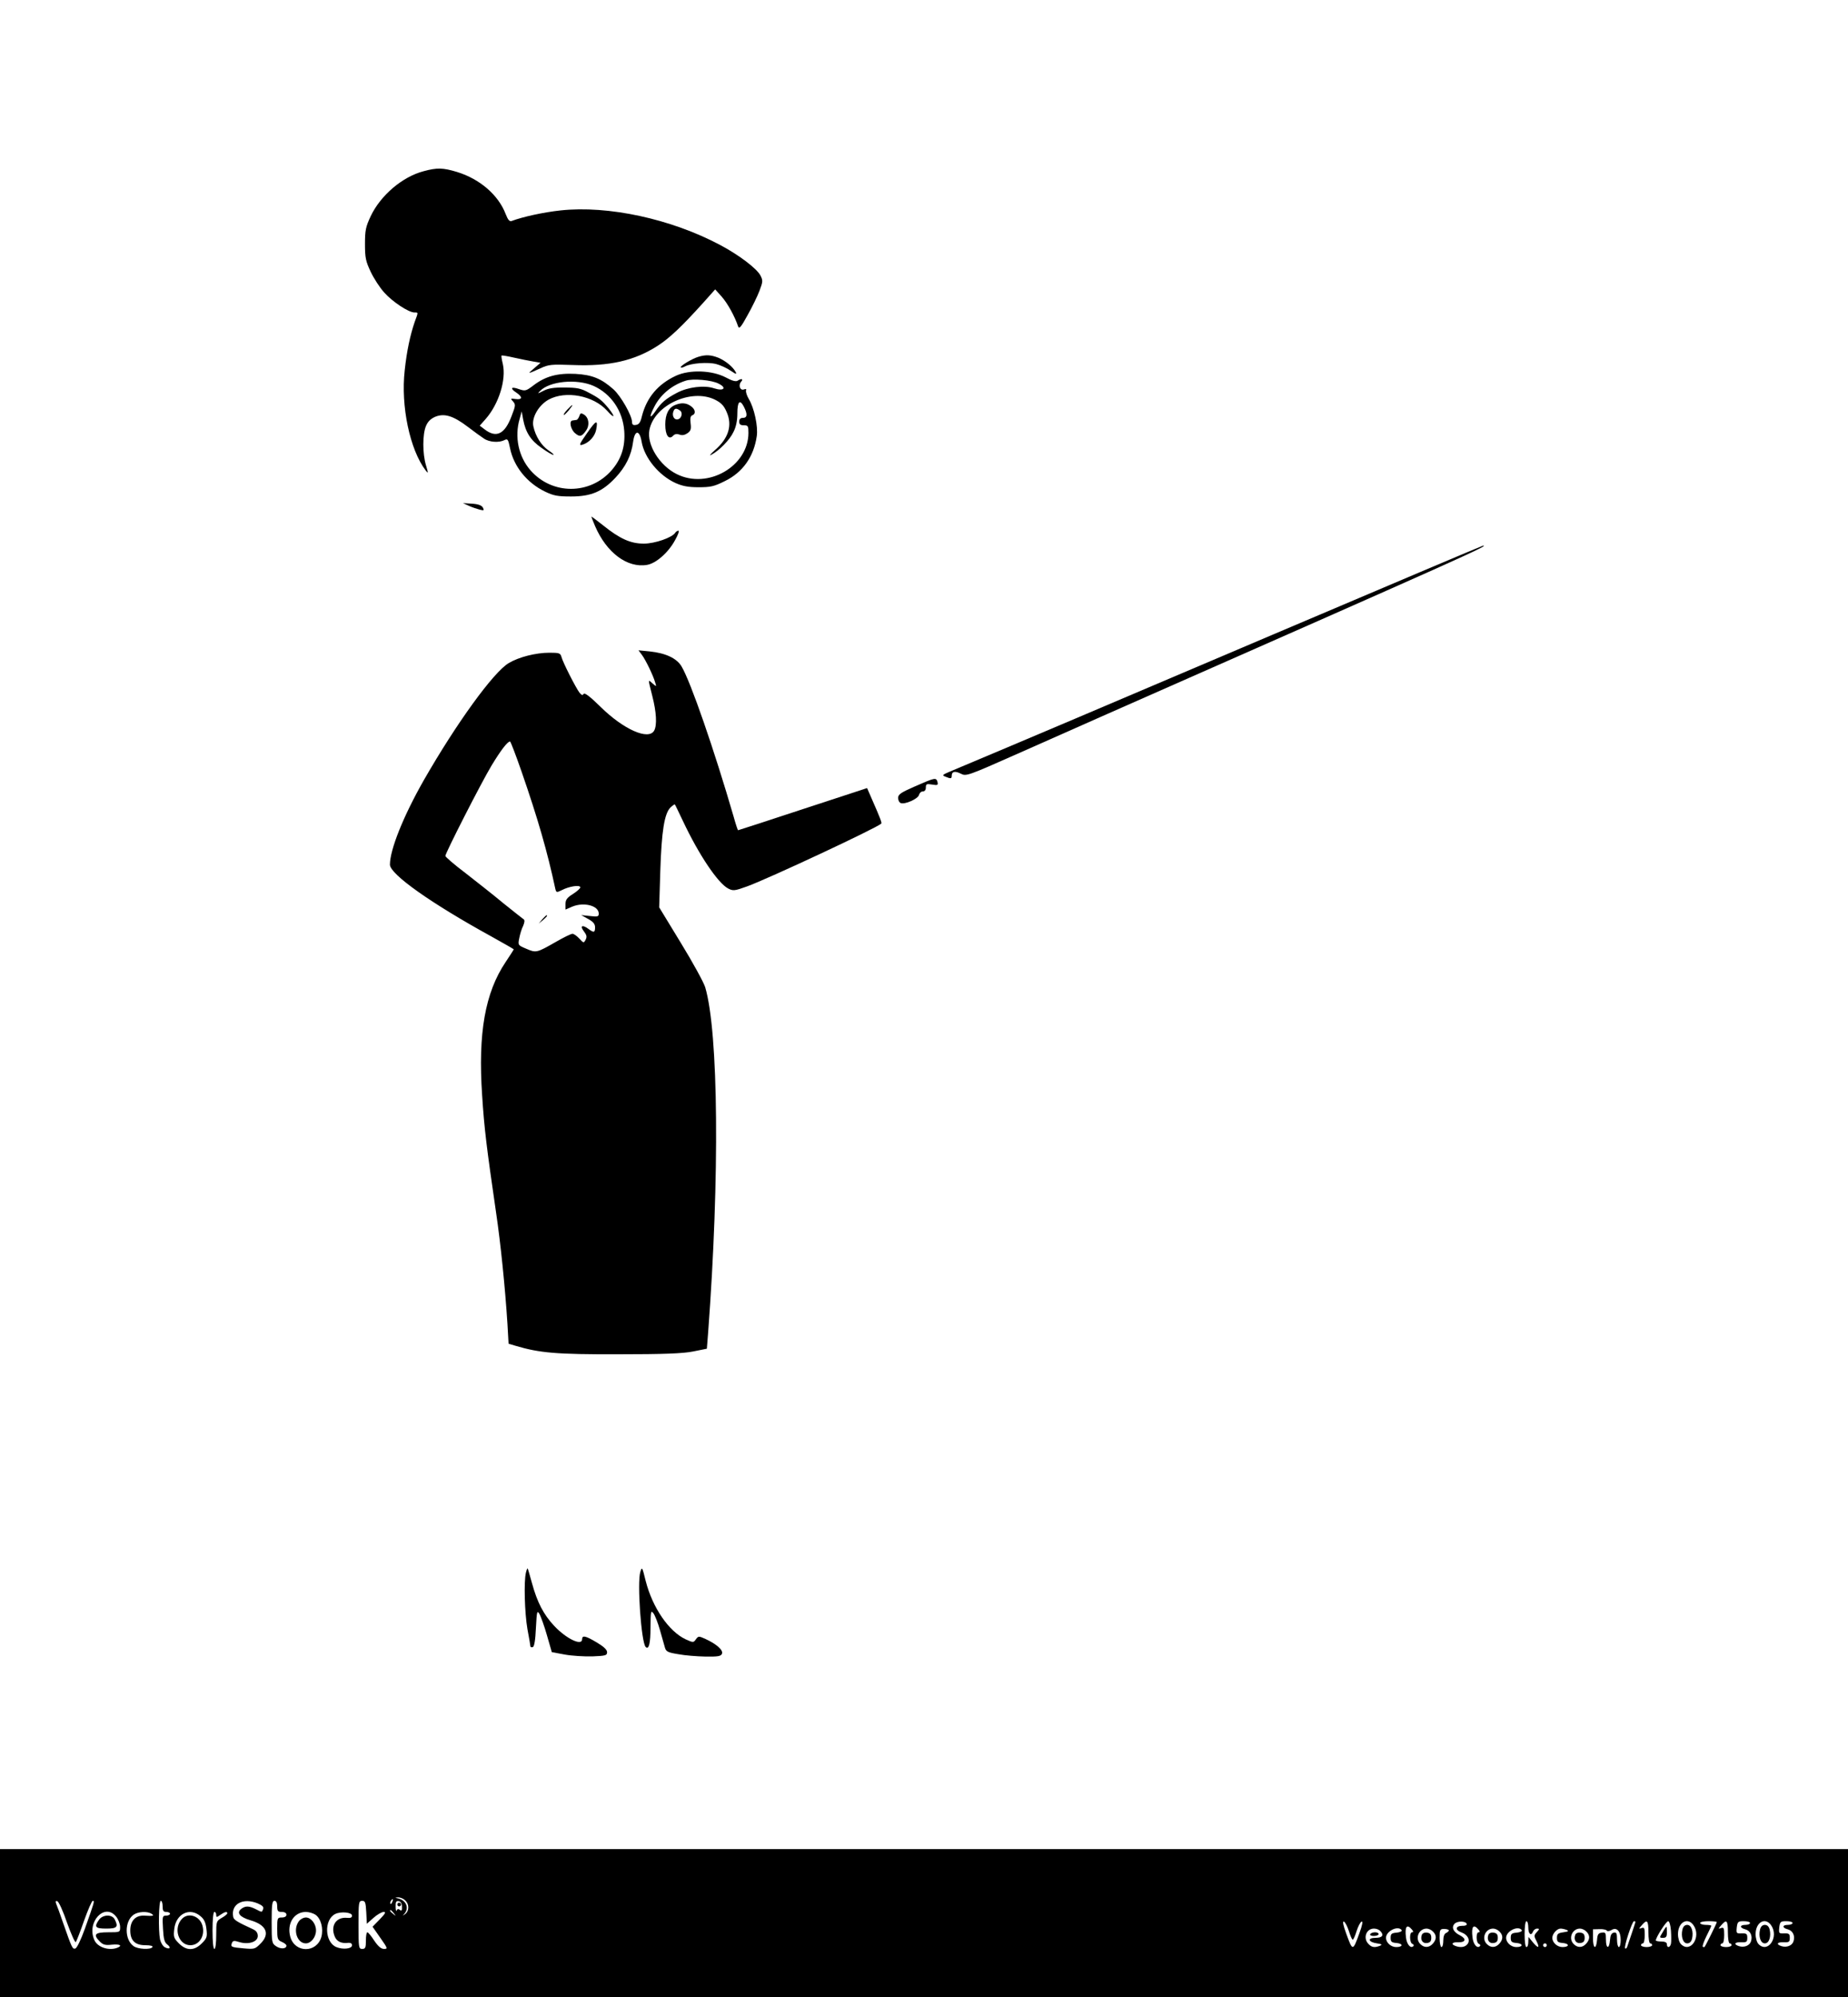<?xml version="1.0" standalone="no"?>
<!DOCTYPE svg PUBLIC "-//W3C//DTD SVG 20010904//EN"
 "http://www.w3.org/TR/2001/REC-SVG-20010904/DTD/svg10.dtd">
<svg version="1.0" xmlns="http://www.w3.org/2000/svg"
 width="1000pt" height="1080pt" viewBox="0 0 1000 1080"
 preserveAspectRatio="xMidYMid meet">

<g transform="translate(0,1080) scale(0.1,-0.1)"
fill="#000000" stroke="none">
<path d="M2292 9874 c-115 -30 -233 -131 -286 -243 -27 -58 -31 -76 -31 -151
0 -74 4 -93 31 -150 17 -36 50 -87 74 -113 44 -49 131 -107 163 -107 21 0 21
3 1 -51 -24 -70 -43 -157 -54 -262 -22 -193 28 -430 114 -542 14 -18 14 -15 1
29 -19 63 -19 167 0 212 10 24 25 39 50 50 49 20 97 6 176 -54 34 -26 74 -55
88 -64 29 -20 82 -23 111 -8 17 9 20 4 30 -44 20 -99 92 -188 190 -235 46 -22
68 -26 140 -26 109 0 169 26 240 101 56 60 86 120 96 195 9 65 35 65 46 0 15
-87 93 -182 183 -223 38 -17 69 -23 125 -23 65 0 84 4 142 33 97 47 157 132
173 243 8 53 -14 154 -44 203 -10 17 -16 37 -14 44 3 8 -1 10 -11 6 -21 -8
-32 22 -16 41 14 16 3 20 -19 6 -9 -6 -31 0 -64 18 -75 39 -195 43 -269 9 -97
-45 -158 -117 -184 -217 -8 -35 -16 -47 -33 -49 -15 -3 -21 2 -21 16 0 34 -60
140 -100 176 -65 58 -115 79 -206 84 -97 5 -163 -13 -227 -62 -41 -31 -45 -32
-80 -20 -42 15 -49 4 -12 -20 34 -23 32 -39 -5 -34 -28 4 -29 3 -14 -13 15
-17 14 -23 -8 -80 -37 -98 -83 -120 -147 -70 l-25 19 32 36 c71 81 112 212 93
297 -6 24 -9 45 -7 46 2 2 32 -3 67 -11 35 -8 82 -17 104 -21 l40 -7 -35 -30
c-38 -32 -37 -32 34 0 45 21 60 22 175 18 198 -8 334 23 460 104 65 42 131
105 244 230 l67 75 35 -39 c32 -36 71 -107 89 -161 6 -16 16 -4 51 60 25 44
54 104 65 133 18 48 19 55 5 82 -20 38 -116 111 -218 165 -265 141 -606 215
-864 187 -93 -10 -206 -35 -264 -57 -12 -4 -20 5 -33 38 -39 102 -139 189
-263 227 -76 23 -108 24 -181 4z m1597 -1149 c46 -23 27 -42 -25 -25 -53 18
-141 7 -200 -24 -61 -32 -86 -53 -118 -101 -31 -45 -34 -30 -6 24 33 66 95
118 170 142 38 13 142 4 179 -16z m-677 -12 c95 -43 158 -135 166 -244 6 -85
-16 -152 -69 -213 -117 -133 -321 -133 -438 0 -65 74 -88 181 -59 279 l11 40
8 -44 c13 -69 41 -113 99 -153 29 -21 58 -38 64 -38 6 0 -6 11 -27 25 -38 26
-70 77 -81 130 -10 47 29 114 83 144 92 50 242 22 316 -60 41 -46 47 -36 8 13
-37 44 -49 54 -108 85 -42 23 -63 27 -130 27 -59 1 -89 -4 -115 -18 -31 -16
-33 -16 -18 -1 51 54 199 68 290 28z m656 -74 c34 -17 49 -32 64 -67 32 -72
11 -142 -64 -207 -24 -21 -32 -32 -20 -25 43 22 101 81 121 124 14 27 21 62
21 99 0 65 13 80 35 38 21 -41 19 -61 -5 -61 -13 0 -20 -7 -20 -20 0 -15 7
-20 25 -20 23 0 25 -4 25 -42 -1 -180 -220 -306 -388 -222 -93 46 -163 159
-148 238 25 134 225 227 354 165z"/>
<path d="M3070 8585 c-13 -14 -22 -27 -19 -29 2 -2 14 10 27 25 29 36 24 38
-8 4z"/>
<path d="M3135 8550 c-4 -11 -11 -21 -16 -21 -5 -1 -15 -2 -21 -3 -20 -2 -10
-49 14 -69 25 -21 36 -19 59 14 21 29 16 70 -11 87 -16 10 -20 8 -25 -8z"/>
<path d="M3177 8458 c-43 -61 -46 -69 -25 -63 36 11 67 45 74 81 11 57 0 53
-49 -18z"/>
<path d="M3654 8610 c-36 -14 -54 -50 -54 -106 0 -58 19 -85 42 -61 9 10 20
12 34 7 15 -6 29 -3 44 7 18 13 21 22 17 54 -3 27 -1 39 9 43 21 8 17 33 -8
50 -25 18 -52 19 -84 6z m24 -29 c19 -11 11 -45 -11 -49 -19 -4 -32 20 -23 43
6 17 15 19 34 6z"/>
<path d="M3778 8870 c-34 -10 -101 -51 -94 -57 2 -3 13 0 24 6 33 17 124 24
168 12 23 -6 58 -22 78 -36 28 -19 34 -21 27 -7 -15 28 -54 60 -93 77 -41 16
-68 18 -110 5z"/>
<path d="M2536 8065 c17 -8 44 -17 59 -21 24 -6 26 -5 18 11 -7 12 -25 19 -59
21 l-49 3 31 -14z"/>
<path d="M3200 8006 c0 -2 9 -25 20 -51 62 -144 174 -228 281 -210 49 8 116
67 152 134 16 28 24 51 18 51 -5 0 -13 -5 -17 -11 -16 -26 -110 -59 -170 -59
-72 0 -130 26 -222 100 -34 27 -62 48 -62 46z"/>
<path d="M6890 7369 c-935 -398 -1334 -567 -1755 -744 -35 -15 -38 -18 -20
-25 29 -12 35 -12 35 4 0 24 17 28 49 12 29 -15 35 -13 308 108 153 68 370
164 483 214 1947 858 2074 915 2035 911 -6 -1 -516 -217 -1135 -480z"/>
<path d="M3473 7259 c21 -28 62 -113 72 -149 8 -25 8 -25 -14 -6 -26 23 -25
27 -1 -69 22 -86 26 -156 10 -186 -30 -54 -165 5 -290 128 -57 56 -87 79 -92
70 -5 -9 -11 -7 -23 8 -20 27 -90 164 -97 193 -6 20 -12 22 -65 22 -73 0 -165
-23 -220 -56 -82 -48 -283 -325 -460 -634 -110 -193 -183 -375 -183 -456 0
-52 224 -210 548 -388 67 -37 122 -69 122 -70 0 -2 -20 -33 -44 -69 -111 -165
-150 -384 -127 -721 11 -177 25 -288 75 -631 25 -169 49 -403 62 -606 l6 -106
37 -11 c131 -39 222 -47 556 -46 244 0 350 4 405 15 l75 15 7 89 c63 841 56
1622 -16 1866 -8 26 -67 134 -132 240 l-117 192 6 196 c7 216 22 311 55 344
12 11 23 19 24 16 2 -2 21 -42 43 -88 87 -185 190 -337 245 -366 27 -14 35
-13 102 11 111 40 700 315 727 340 4 4 -9 37 -50 130 l-27 62 -348 -114 c-191
-63 -348 -114 -350 -114 -2 0 -13 33 -24 73 -105 361 -232 729 -282 813 -26
44 -86 72 -172 81 l-61 6 18 -24z m-651 -631 c89 -257 140 -434 183 -635 5
-20 7 -21 35 -7 40 21 100 30 100 15 0 -6 -18 -22 -40 -36 -32 -20 -40 -31
-40 -55 l0 -29 37 16 c63 26 143 5 143 -38 0 -16 -6 -18 -47 -13 l-48 5 38
-21 c27 -15 37 -27 37 -45 0 -29 -7 -30 -34 -10 -34 26 -50 19 -27 -11 16 -21
18 -30 10 -46 -10 -19 -11 -19 -34 6 -13 14 -30 26 -37 26 -8 0 -49 -20 -92
-45 -102 -58 -105 -59 -158 -36 -45 19 -46 19 -38 58 4 21 13 51 21 66 8 19 9
31 3 35 -6 4 -55 43 -110 87 -54 45 -147 118 -206 164 -60 45 -108 87 -108 92
0 16 195 398 250 489 49 81 86 130 100 130 3 0 31 -73 62 -162z"/>
<path d="M2934 5828 l-19 -23 23 19 c21 18 27 26 19 26 -2 0 -12 -10 -23 -22z"/>
<path d="M4953 6548 c-78 -34 -93 -44 -93 -63 0 -13 6 -25 14 -28 23 -9 94 23
99 44 3 11 12 19 21 19 10 0 16 8 16 21 0 19 4 21 34 16 30 -5 33 -3 29 14 -7
25 -13 24 -120 -23z"/>
<path d="M2846 2295 c-12 -47 -7 -218 8 -305 9 -47 16 -89 16 -93 0 -5 6 -7
13 -5 8 3 14 37 17 104 5 92 6 97 20 74 7 -14 26 -65 40 -115 l26 -90 70 -13
c38 -7 105 -11 149 -10 72 3 80 5 80 23 0 13 -18 30 -55 52 -60 36 -80 41 -80
18 0 -39 -87 3 -152 73 -57 61 -91 127 -119 229 -12 43 -22 79 -24 81 -1 2 -6
-9 -9 -23z"/>
<path d="M3465 2299 c-18 -56 5 -383 29 -406 17 -17 26 19 26 105 1 89 2 95
16 77 8 -11 24 -51 35 -90 11 -38 23 -81 27 -95 6 -22 16 -27 72 -36 36 -7
102 -12 148 -13 68 -1 84 2 89 16 7 19 -30 52 -89 79 -37 17 -39 16 -52 -1
-13 -19 -15 -19 -55 -1 -91 42 -180 171 -217 316 -19 77 -20 78 -29 49z"/>
<path d="M0 400 l0 -400 5000 0 5000 0 0 400 0 400 -5000 0 -5000 0 0 -400z
m2192 123 c23 -20 23 -57 1 -74 -15 -11 -16 -11 -5 1 27 31 11 72 -33 83 -19
4 -19 5 -1 6 11 0 28 -6 38 -16z m-69 -8 c-3 -9 -8 -14 -10 -11 -3 3 -2 9 2
15 9 16 15 13 8 -4z m-1760 -114 c22 -61 43 -108 47 -104 4 4 24 56 45 116 21
59 42 107 47 107 11 0 9 -5 -42 -149 -23 -64 -44 -107 -53 -109 -15 -3 -17 0
-67 143 -15 44 -31 88 -36 99 -5 13 -3 17 6 14 8 -2 32 -55 53 -117z m517 89
c0 -23 4 -30 20 -30 11 0 20 -4 20 -10 0 -5 -10 -10 -21 -10 -20 0 -21 -4 -17
-71 3 -55 8 -74 23 -85 23 -17 14 -29 -13 -15 -11 6 -22 25 -26 42 -10 51 -7
209 4 209 6 0 10 -13 10 -30z m515 16 c25 -11 33 -19 29 -30 -7 -19 -5 -19
-40 -1 -36 18 -55 19 -78 2 -28 -21 -9 -45 49 -62 87 -25 108 -74 54 -127 -29
-29 -33 -30 -90 -25 -68 6 -72 8 -64 29 5 13 12 14 40 5 50 -15 100 1 100 33
0 16 -8 28 -25 36 -87 40 -105 51 -108 67 -14 70 53 106 133 73z m105 -16 c0
-25 4 -30 25 -30 16 0 25 -6 25 -15 0 -9 -9 -15 -25 -15 -24 0 -25 -3 -25 -60
0 -55 2 -62 25 -72 14 -6 25 -15 25 -20 0 -18 -31 -20 -55 -4 -24 16 -25 20
-25 131 0 96 3 115 15 115 10 0 15 -10 15 -30z m482 -32 l3 -62 36 32 c20 18
45 32 55 32 14 0 9 -9 -21 -40 l-39 -40 42 -60 c40 -57 41 -60 20 -60 -16 0
-32 14 -53 45 -16 25 -33 45 -37 45 -5 0 -8 -20 -8 -45 0 -38 -3 -45 -20 -45
-19 0 -20 7 -20 130 0 122 1 130 20 130 16 0 19 -8 22 -62z m193 30 c1 -20 -2
-24 -11 -17 -8 7 -14 6 -17 -3 -3 -7 -6 2 -6 20 -1 27 3 33 17 30 11 -2 17
-13 17 -30z m-44 -35 c13 -16 12 -17 -3 -4 -17 13 -22 21 -14 21 2 0 10 -8 17
-17z m-1502 -19 c12 -15 21 -40 21 -55 0 -29 0 -29 -65 -29 -72 0 -83 -12 -44
-51 17 -17 30 -20 65 -16 43 4 59 -5 28 -17 -45 -17 -106 3 -123 41 -45 98 56
206 118 127z m191 16 c17 -11 10 -13 -40 -10 -47 2 -75 -28 -75 -80 0 -55 26
-80 82 -80 27 0 42 -4 38 -10 -9 -15 -78 -12 -102 5 -50 35 -50 135 0 170 24
17 74 20 97 5z m265 -13 c20 -16 28 -35 32 -69 5 -42 3 -50 -25 -78 -41 -41
-83 -41 -124 0 -28 28 -30 36 -25 78 9 82 84 119 142 69z m85 7 c0 -14 2 -14
22 0 24 17 38 20 38 9 0 -5 -14 -16 -30 -25 -29 -17 -30 -19 -30 -93 0 -43 -4
-75 -10 -75 -6 0 -10 40 -10 100 0 60 4 100 10 100 6 0 10 -7 10 -16z m537 1
c30 -21 44 -75 32 -120 -25 -88 -143 -88 -168 0 -20 72 20 135 84 135 17 0 40
-7 52 -15z m198 -5 c0 -10 -8 -14 -27 -12 -58 6 -91 -42 -67 -100 11 -28 36
-40 74 -35 12 1 20 -4 20 -13 0 -19 -48 -25 -85 -10 -63 26 -68 148 -6 179 31
15 91 9 91 -9z m5394 -83 c8 -26 17 -47 21 -47 4 0 13 21 21 47 8 25 20 48 27
51 8 2 4 -19 -12 -63 -36 -99 -36 -99 -72 0 -16 44 -20 65 -12 63 7 -3 19 -26
27 -51z m638 38 c2 -6 -9 -11 -23 -10 -39 0 -42 -23 -5 -36 34 -12 49 -43 31
-64 -13 -16 -38 -19 -64 -9 -27 10 -18 22 17 20 38 -1 43 19 8 37 -36 18 -48
42 -31 62 14 17 61 17 67 0z m333 -20 c0 -35 16 -47 26 -20 4 8 13 15 22 15
13 0 13 -3 -2 -19 -16 -18 -16 -21 -1 -50 19 -38 8 -40 -22 -3 l-22 27 -1 -27
c0 -16 -4 -28 -10 -28 -6 0 -10 30 -10 70 0 40 4 70 10 70 6 0 10 -16 10 -35z
m580 32 c0 -4 -34 -104 -45 -136 -3 -8 -8 -11 -11 -8 -8 7 38 147 48 147 4 0
8 -2 8 -3z m70 -57 c0 -33 4 -60 10 -60 6 0 10 -4 10 -10 0 -5 -13 -10 -30
-10 -16 0 -30 5 -30 10 0 6 5 10 10 10 6 0 10 20 10 45 0 38 -2 43 -17 38 -16
-6 -16 -4 1 15 29 34 36 27 36 -38z m122 8 c2 -29 2 -61 0 -70 -5 -22 -22 -24
-22 -3 0 10 -10 15 -30 15 -16 0 -30 3 -30 6 0 16 56 104 67 104 6 0 13 -22
15 -52z m122 30 c44 -63 -17 -154 -68 -102 -9 9 -16 32 -16 54 0 64 52 94 84
48z m126 17 c0 -6 -60 -127 -66 -134 -2 -2 -7 -2 -10 1 -3 3 6 29 20 57 14 28
26 53 26 56 0 3 -13 5 -30 5 -16 0 -30 5 -30 10 0 6 20 10 45 10 25 0 45 -2
45 -5z m60 -55 c0 -33 4 -60 10 -60 6 0 10 -4 10 -10 0 -5 -13 -10 -30 -10
-16 0 -30 5 -30 10 0 6 5 10 10 10 6 0 10 20 10 45 0 38 -2 43 -17 38 -16 -6
-16 -4 1 15 29 34 36 27 36 -38z m120 50 c0 -5 -11 -10 -25 -10 -32 0 -32 -16
-1 -24 27 -7 41 -35 31 -65 -7 -23 -37 -35 -65 -26 -31 10 -24 23 13 21 28 -1
32 2 32 24 0 21 -4 25 -30 24 -29 -1 -30 0 -27 32 4 31 7 34 38 34 19 0 34 -4
34 -10z m114 -12 c44 -63 -17 -154 -68 -102 -9 9 -16 32 -16 54 0 64 52 94 84
48z m116 12 c0 -5 -11 -10 -25 -10 -32 0 -32 -16 -1 -24 27 -7 41 -35 31 -65
-7 -23 -37 -35 -65 -26 -31 10 -24 23 13 21 28 -1 32 2 32 24 0 21 -4 25 -30
24 -29 -1 -30 0 -27 32 4 31 7 34 38 34 19 0 34 -4 34 -10z m-2060 -35 c9 -10
9 -15 1 -15 -15 0 -14 -57 2 -63 6 -2 9 -7 6 -11 -15 -17 -37 8 -41 47 -7 58
5 74 32 42z m360 0 c9 -10 9 -15 1 -15 -15 0 -14 -57 2 -63 6 -2 9 -7 6 -11
-15 -17 -37 8 -41 47 -7 58 5 74 32 42z m-532 -7 c23 -23 13 -38 -24 -38 -46
0 -41 -23 7 -30 27 -4 30 -7 16 -13 -28 -11 -44 -9 -61 9 -32 31 -14 84 29 84
12 0 26 -5 33 -12z m117 3 c3 -5 -9 -11 -27 -13 -28 -2 -33 -7 -33 -28 0 -21
5 -26 33 -28 36 -4 34 -22 -3 -22 -28 0 -55 24 -55 50 0 37 67 69 85 41z m169
-7 c21 -20 20 -43 -1 -66 -20 -22 -46 -23 -67 -2 -31 30 -9 84 34 84 10 0 26
-7 34 -16z m86 6 c0 -4 -7 -10 -15 -14 -9 -3 -15 -19 -15 -41 0 -19 -4 -35
-10 -35 -5 0 -10 22 -10 49 0 45 2 49 25 49 14 0 25 -4 25 -8z m274 -6 c21
-20 20 -43 -1 -66 -20 -22 -46 -23 -67 -2 -31 30 -9 84 34 84 10 0 26 -7 34
-16z m121 7 c3 -5 -9 -11 -27 -13 -28 -2 -33 -7 -33 -28 0 -21 5 -26 33 -28
36 -4 34 -22 -3 -22 -28 0 -55 24 -55 50 0 37 67 69 85 41z m242 2 c14 -6 10
-9 -17 -13 -29 -4 -35 -9 -35 -30 0 -21 5 -26 33 -28 36 -4 34 -22 -3 -22 -28
0 -55 24 -55 50 0 22 25 50 45 50 7 0 22 -3 32 -7z m107 -9 c21 -20 20 -43 -1
-66 -20 -22 -46 -23 -67 -2 -31 30 -9 84 34 84 10 0 26 -7 34 -16z m111 5 c3
-5 14 -3 25 3 28 18 50 -6 50 -53 0 -22 -4 -39 -10 -39 -5 0 -10 18 -10 41 0
33 -3 40 -17 37 -13 -2 -19 -14 -21 -41 -4 -50 -22 -47 -22 4 0 36 -2 40 -22
37 -19 -2 -24 -10 -26 -40 -5 -55 -22 -47 -22 10 l0 48 35 1 c19 1 37 -3 40
-8z m-325 -79 c0 -5 -4 -10 -10 -10 -5 0 -10 5 -10 10 0 6 5 10 10 10 6 0 10
-4 10 -10z"/>
<path d="M2150 500 c0 -5 5 -10 10 -10 6 0 10 5 10 10 0 6 -4 10 -10 10 -5 0
-10 -4 -10 -10z"/>
<path d="M536 418 c-28 -39 -21 -48 39 -48 59 0 67 9 45 51 -15 27 -64 25 -84
-3z"/>
<path d="M986 424 c-50 -50 -21 -144 44 -144 48 0 80 50 66 104 -13 53 -75 75
-110 40z"/>
<path d="M1616 408 c-32 -46 -8 -118 39 -118 28 0 55 34 55 70 0 36 -27 70
-55 70 -13 0 -31 -10 -39 -22z"/>
<path d="M8997 350 c-18 -29 -18 -30 2 -30 17 0 21 6 21 30 0 17 -1 30 -3 30
-1 0 -11 -13 -20 -30z"/>
<path d="M9104 365 c-9 -38 3 -75 26 -75 13 0 22 9 26 25 9 38 -3 75 -26 75
-13 0 -22 -9 -26 -25z"/>
<path d="M9524 365 c-9 -38 3 -75 26 -75 23 0 35 37 26 75 -4 16 -13 25 -26
25 -13 0 -22 -9 -26 -25z"/>
<path d="M7415 340 c-4 -6 5 -10 19 -10 14 0 26 5 26 10 0 6 -9 10 -19 10 -11
0 -23 -4 -26 -10z"/>
<path d="M7694 336 c-10 -26 4 -48 28 -44 17 2 23 10 23 28 0 18 -6 26 -23 28
-13 2 -25 -3 -28 -12z"/>
<path d="M8054 336 c-10 -26 4 -48 28 -44 17 2 23 10 23 28 0 18 -6 26 -23 28
-13 2 -25 -3 -28 -12z"/>
<path d="M8524 336 c-10 -26 4 -48 28 -44 17 2 23 10 23 28 0 18 -6 26 -23 28
-13 2 -25 -3 -28 -12z"/>
</g>
</svg>
